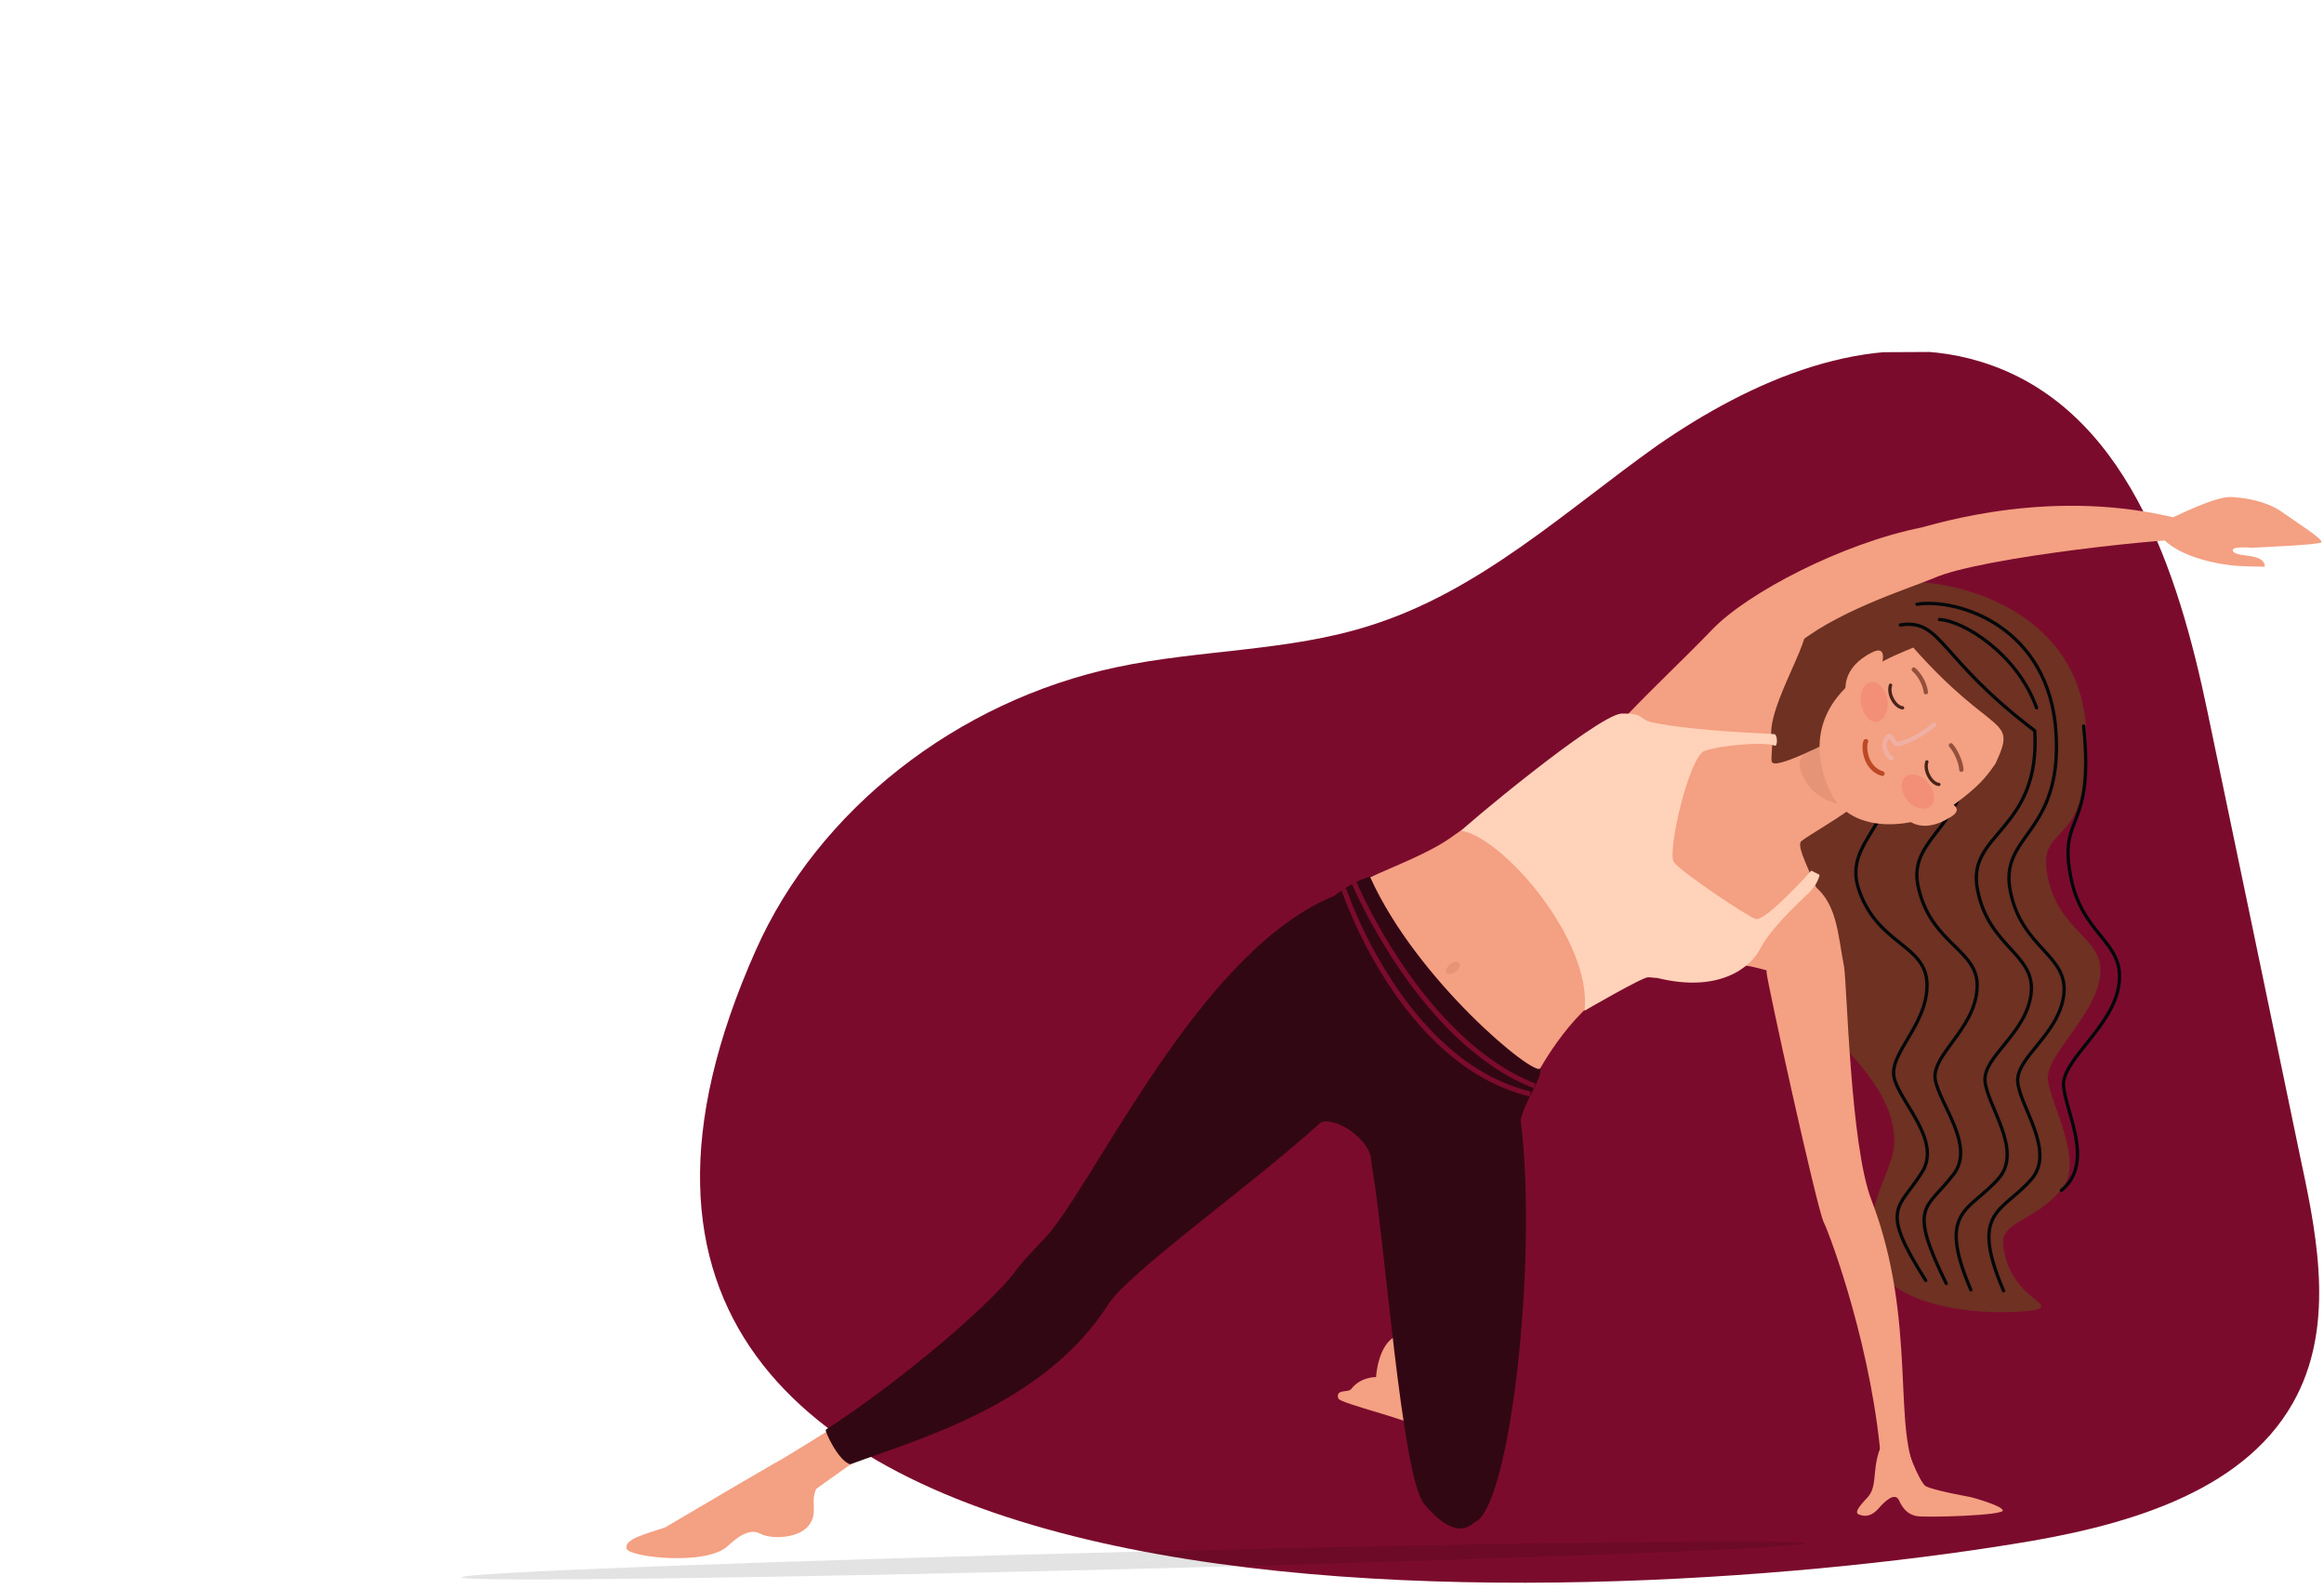 <svg width="705" height="482" viewBox="0 0 705 482" fill="none" xmlns="http://www.w3.org/2000/svg">
<g clip-path="url(#clip0_73:82)">
<path d="M338.647 202.37C363.988 196.958 390.853 197.647 415.584 189.739C448.956 179.285 474.793 154.984 502.743 135.116C530.992 115.524 567.021 99.501 600.503 109.598C645.046 122.969 660.836 173.432 669.719 216.155C679.215 261.652 688.71 307.149 698.207 352.923C703.41 377.058 708.028 403.418 695.61 425.425C679.94 453.281 643.282 463.198 610.179 468.374C478.67 489.628 132.238 505.92 229.27 288.217C248.145 245.624 290.35 212.626 338.647 202.37Z" fill="#7B0B2D"/>
</g>
<path fill-rule="evenodd" clip-rule="evenodd" d="M542.097 200.638C542.097 200.638 557.784 174.809 582.617 176.553C601.739 177.915 631.537 189.423 632.882 222.02C634.594 259.153 617.705 248.37 621.13 265.665C624.563 283.226 638.717 284.186 637.049 296.267C635.38 308.348 620.563 319.977 621.253 327.448C621.944 334.919 632.567 352.556 625.345 360.774C616.685 370.901 606.756 370.364 607.694 377.828C609.564 392.49 621.523 394.845 618.847 396.789C616.171 398.733 576.064 400.606 568.909 382.876C563.606 369.644 573.421 356.275 574.457 348.491C576.523 332.655 559.771 317.588 549.095 307.442C538.413 297.028 544.076 276.548 543.804 266.124C543.78 255.693 518.243 245.943 542.097 200.638Z" fill="#6E3122"/>
<path d="M581.538 183.267C594.134 181.326 621.89 190.215 623.725 222.532C625.517 253.246 606.416 252.953 609.843 270.248C613.276 287.811 627.704 289.566 626.043 301.915C624.374 313.996 611.408 320.762 612.099 328.233C612.789 335.704 623.552 349.059 616.335 357.544C607.672 367.672 597.236 366.881 607.797 391.475" stroke="#01080A" stroke-miterlimit="10" stroke-linecap="round" stroke-linejoin="round"/>
<path d="M632.076 220.174C635.391 252.184 624.58 246.588 628.042 265.22C631.257 283.858 644.69 285.373 642.801 298.53C641.153 311.414 625.293 321.466 625.998 329.472C626.702 337.478 635.534 352.757 625.333 361.054" stroke="#01080A" stroke-miterlimit="10" stroke-linecap="round" stroke-linejoin="round"/>
<path d="M576.499 189.553C589.095 187.612 587.915 199.413 617.259 221.634C619.052 252.347 596.24 252.421 599.922 269.977C603.355 287.54 617.783 289.295 616.121 301.644C614.453 313.725 601.487 320.491 602.177 327.962C602.868 335.433 613.631 348.788 606.413 357.273C597.751 367.401 587.315 366.61 597.875 391.204" stroke="#01080A" stroke-miterlimit="10" stroke-linecap="round" stroke-linejoin="round"/>
<path d="M597.156 220.564C600.437 251.238 577.643 252.381 582.063 269.65C586.235 286.926 600.904 288.139 599.73 300.208C598.804 312.27 586.101 319.831 587.04 327.296C588.227 334.754 599.477 347.561 592.51 356.306C584.353 366.956 578.602 365.237 590.393 389.264" stroke="#01080A" stroke-miterlimit="10" stroke-linecap="round" stroke-linejoin="round"/>
<path d="M574.325 219.566C580.319 249.633 558.093 253.436 563.986 270.13C569.878 286.825 584.503 286.435 584.576 298.738C584.649 311.041 572.719 319.651 574.649 327.089C576.58 334.528 589.033 345.965 583.08 355.486C575.936 366.911 569.959 366.001 584.185 388.358" stroke="#01080A" stroke-miterlimit="10" stroke-linecap="round" stroke-linejoin="round"/>
<path d="M254.034 432.166C254.034 432.166 236.231 443.338 235.248 443.631C230.852 446.155 216.936 454.282 201.802 463.243C195.907 465.272 189.254 466.787 190.074 469.706C190.886 472.358 214.497 474.932 220.784 468.881C223.446 466.404 227.333 463.359 230.601 465.143C233.869 466.926 242.29 466.7 245.405 462.606C248.28 458.787 245.721 455.647 247.598 451.587C247.839 451.313 264.877 439.361 265.118 439.087C268.213 434.192 255.237 430.798 254.034 432.166Z" fill="#F4A082"/>
<path d="M430.719 403.935C430.719 403.935 425.95 401.656 423.563 405.197C417.928 407.755 417.441 417.663 417.441 417.663C417.441 417.663 412.728 417.522 409.852 421.343C408.889 422.439 405.139 421.202 405.958 424.122C406.495 425.712 428.439 430.739 430.484 433.09C432.266 434.915 430.541 406.614 430.719 403.935Z" fill="#F4A082"/>
<path d="M416.986 265.495C413.532 266.123 408.151 268.942 404.752 271.707C365.991 287.458 336.137 350.558 319.595 372.393C316.96 375.94 310.905 381.451 308.036 385.538C301.093 395.083 273.446 418.823 250.525 433.611C250.037 433.892 254.496 443.396 257.985 444.104C278.119 436.609 316.77 426.208 336.304 395.469C342.744 385.67 379.261 359.82 400.578 340.53C404.734 338.279 416.33 345.719 416.013 352.679C420.061 375.027 425.17 448.144 432.073 456.246C438.975 464.347 443.702 465.022 447.335 461.715C458.132 457.414 466.592 381.791 461.291 339.692C463.094 332.692 467.669 327.489 467.332 324.022C467.332 324.022 415.851 269.536 416.986 265.495Z" fill="#320714"/>
<path d="M410.805 267.795C410.805 267.795 430.918 315.849 465.564 329.362" stroke="#7B0B2D" stroke-width="1.5" stroke-miterlimit="10"/>
<path d="M407.607 269.632C407.607 269.632 425 322.357 464.208 331.806" stroke="#7B0B2D" stroke-width="1.5" stroke-miterlimit="10"/>
<path d="M559.823 223.145C554.662 224.889 538.038 233.893 537.467 230.967C537.192 229.906 537.824 225.611 537.542 224.282C535.064 214.724 552.995 189.109 546.08 190.098C538.18 191.381 480.299 225.026 475.895 227.284C473.452 228.686 455.246 243.615 439.902 254.189C433.083 258.918 423.016 262.665 415.667 266.072C429.864 297.503 465.572 326.748 467.237 324.03C472.218 315.34 484.879 296.819 501.207 295.576C503.698 296.043 522.518 295.267 526.922 293.01C531.325 290.752 556.972 304.763 556.586 289.802C556.2 274.841 543.599 257.269 546.517 255.052C549.434 252.834 557.258 248.613 565.281 242.514C573.07 236.957 564.984 221.402 559.823 223.145Z" fill="#F4A082"/>
<path opacity="0.6" d="M561.803 243.429C558.136 245.4 550.111 241.873 547.235 236.068C544.358 230.264 546.699 228.691 550.315 227.28C553.983 225.31 557.302 222.695 560.179 228.499C563.062 234.571 565.471 241.458 561.803 243.429Z" fill="#DB8C70"/>
<path d="M480.927 240.765C472.822 234.033 499.985 211.118 519.532 190.813C530.152 179.836 558.514 164.907 582.921 159.975C591.782 157.599 630.153 146.411 670.16 160.039C670.16 160.039 670.78 164.833 666.288 163.617C661.802 162.669 600.995 168.845 586.543 175.381C578.941 178.526 555.587 185.835 543.481 196.852C531.375 207.869 521.516 238.606 502.499 231.633C482.981 224.405 478.485 242.167 480.927 240.765Z" fill="#F4A082"/>
<path d="M657.438 157.717C665.273 154.032 673.356 150.34 677.332 150.767C683.042 151.149 688.78 152.598 692.826 155.697C696.865 158.529 704.928 163.659 704.206 164.48C703.484 165.301 682.935 166.121 682.935 166.121C682.935 166.121 675.98 165.505 677.514 167.335C679.049 169.165 686.939 167.617 687.05 171.891C687.05 171.891 680.604 171.796 678.12 171.596C675.637 171.395 660.474 169.664 655.072 162.057C655.32 162.051 654.501 159.132 657.438 157.717Z" fill="#F4A082"/>
<path d="M553.245 370.722C555.338 374.945 568.411 410.435 570.8 445.142C575.013 445.029 578.07 448.156 582.29 448.31C573.517 435.173 582.061 401.242 567.701 363.915C561.323 347.503 560.309 298.851 559.42 293.258C557.421 283.148 557.406 272.984 548.834 267.598C540.262 262.211 517.601 277.798 518.664 290.073C518.664 290.073 536.624 284.508 535.903 294.959C535.965 297.365 551.151 366.499 553.245 370.722Z" fill="#F4A082"/>
<path d="M597.805 454.064C597.805 454.064 586.102 451.973 584.086 450.69C582.063 449.14 578.071 438.554 578.03 436.951L571.817 436.316C567.305 443.922 569.941 450 566.819 453.827C565.374 455.47 562.231 458.495 563.738 459.257C565.994 460.265 567.962 459.678 569.888 457.487C571.814 455.297 574.716 452.546 576.017 454.917C577.07 457.295 578.612 459.392 581.598 459.846C584.583 460.301 607.864 459.676 607.575 458.079C607.038 456.49 597.805 454.064 597.805 454.064Z" fill="#F4A082"/>
<path d="M570.867 201.465C570.867 201.465 572.696 195.532 568.045 197.797C558.255 202.606 559.928 209.781 559.949 210.583C559.976 211.652 570.867 201.465 570.867 201.465Z" fill="#F4A082"/>
<path d="M590.794 243.203C590.794 243.203 596.291 244.927 591.902 247.718C582.636 253.58 578.288 248.351 577.524 247.569C577.015 247.048 590.794 243.203 590.794 243.203Z" fill="#F4A082"/>
<path fill-rule="evenodd" clip-rule="evenodd" d="M580.404 196.407C576.971 197.837 572.554 199.56 568.653 202.071C549.114 213.292 550.012 228.777 555.002 239.607C561.335 254.412 583.31 251.147 593.279 243.66C599.601 238.944 602.257 236.199 605.359 231.569C612.168 216.947 604.917 224.094 580.404 196.407Z" fill="#F4A082"/>
<path d="M443.316 251.962C456.011 254.025 483.096 285.375 480.668 306.56C480.668 306.56 498.497 296.187 499.99 296.414C500.981 296.388 501.978 296.628 502.722 296.608C521.183 301.189 530.906 293.708 533.975 287.744C537.043 281.78 544.791 274.619 548.176 271.32C551.568 268.288 551.988 265.335 551.988 265.335L549.476 264.067C549.476 264.067 535.261 279.956 532.502 278.694C529.749 277.699 510.076 264.596 507.764 261.45C505.699 258.298 512.393 229.511 517.058 227.781C521.723 226.051 534.832 224.895 538.334 226.138C539.339 226.645 539.235 222.638 538.245 222.664C536.999 222.431 515.42 221.944 501.218 219.119C496.979 218.164 499.16 216.234 491.729 216.435C483.823 217.45 443.302 251.428 443.316 251.962Z" fill="#FFD2B9"/>
<path d="M586.711 219.77C582.35 223.631 576.949 225.647 575.711 225.68C573.97 225.46 573.894 222.521 572.924 223.349C570.496 225.286 572.079 228.986 573.84 230.009" stroke="#EFAFA3" stroke-width="1.38" stroke-miterlimit="10" stroke-linecap="round" stroke-linejoin="round"/>
<path opacity="0.69" d="M580.571 203.082C581.838 204.118 583.896 207.005 584.22 209.938" stroke="#682C1A" stroke-width="1.31" stroke-miterlimit="10" stroke-linecap="round" stroke-linejoin="round"/>
<path d="M577.158 214.672C574.921 214.465 572.588 210.516 573.509 207.816" stroke="#49241B" stroke-miterlimit="10" stroke-linecap="round" stroke-linejoin="round"/>
<path d="M588.175 237.92C585.938 237.713 583.604 233.764 584.526 231.065" stroke="#49241B" stroke-miterlimit="10" stroke-linecap="round" stroke-linejoin="round"/>
<path opacity="0.69" d="M594.996 233.459C594.948 231.588 593.619 228.147 591.829 226.055" stroke="#682C1A" stroke-width="1.31" stroke-miterlimit="10" stroke-linecap="round" stroke-linejoin="round"/>
<path d="M566.026 224.869C565.311 225.958 565.491 232.907 570.99 234.631" stroke="#BC4926" stroke-width="1.45" stroke-miterlimit="10" stroke-linecap="round" stroke-linejoin="round"/>
<path opacity="0.24" fill-rule="evenodd" clip-rule="evenodd" d="M569.09 218.899C566.86 218.958 564.802 216.072 564.471 212.872C564.133 209.404 565.805 206.952 568.035 206.892C570.264 206.832 572.322 209.719 572.653 212.919C572.737 216.126 571.319 218.839 569.09 218.899Z" fill="#ED5851"/>
<path opacity="0.24" fill-rule="evenodd" clip-rule="evenodd" d="M577.237 236.609C576.301 238.774 577.375 241.954 579.908 244.025C582.433 245.829 585.406 245.749 586.341 243.585C587.277 241.42 586.203 238.24 583.67 236.169C581.144 234.365 578.172 234.445 577.237 236.609Z" fill="#ED5851"/>
<path opacity="0.6" d="M441.479 294.777C440.509 295.605 439.271 295.638 438.761 295.117C438.252 294.596 438.961 293.24 439.931 292.412C440.9 291.584 442.139 291.55 442.648 292.071C443.157 292.593 442.697 293.942 441.479 294.777Z" fill="#DB8C70"/>
<path d="M588.35 187.899C595.547 188.242 611.916 198.236 617.797 214.66" stroke="#01080A" stroke-miterlimit="10" stroke-linecap="round" stroke-linejoin="round"/>
<path opacity="0.56" d="M547.772 468.095C547.807 469.512 456.597 473.006 343.961 475.851C231.326 478.696 140.058 479.867 140.021 478.393C139.986 476.976 231.196 473.481 343.831 470.637C456.467 467.792 547.736 466.678 547.772 468.095Z" fill="black" fill-opacity="0.2"/>
<defs>
<clipPath id="clip0_73:82">
<rect width="372.708" height="491.268" fill="white" transform="matrix(0.005 1 1 -0.005 211 108.624)"/>
</clipPath>
</defs>
</svg>
